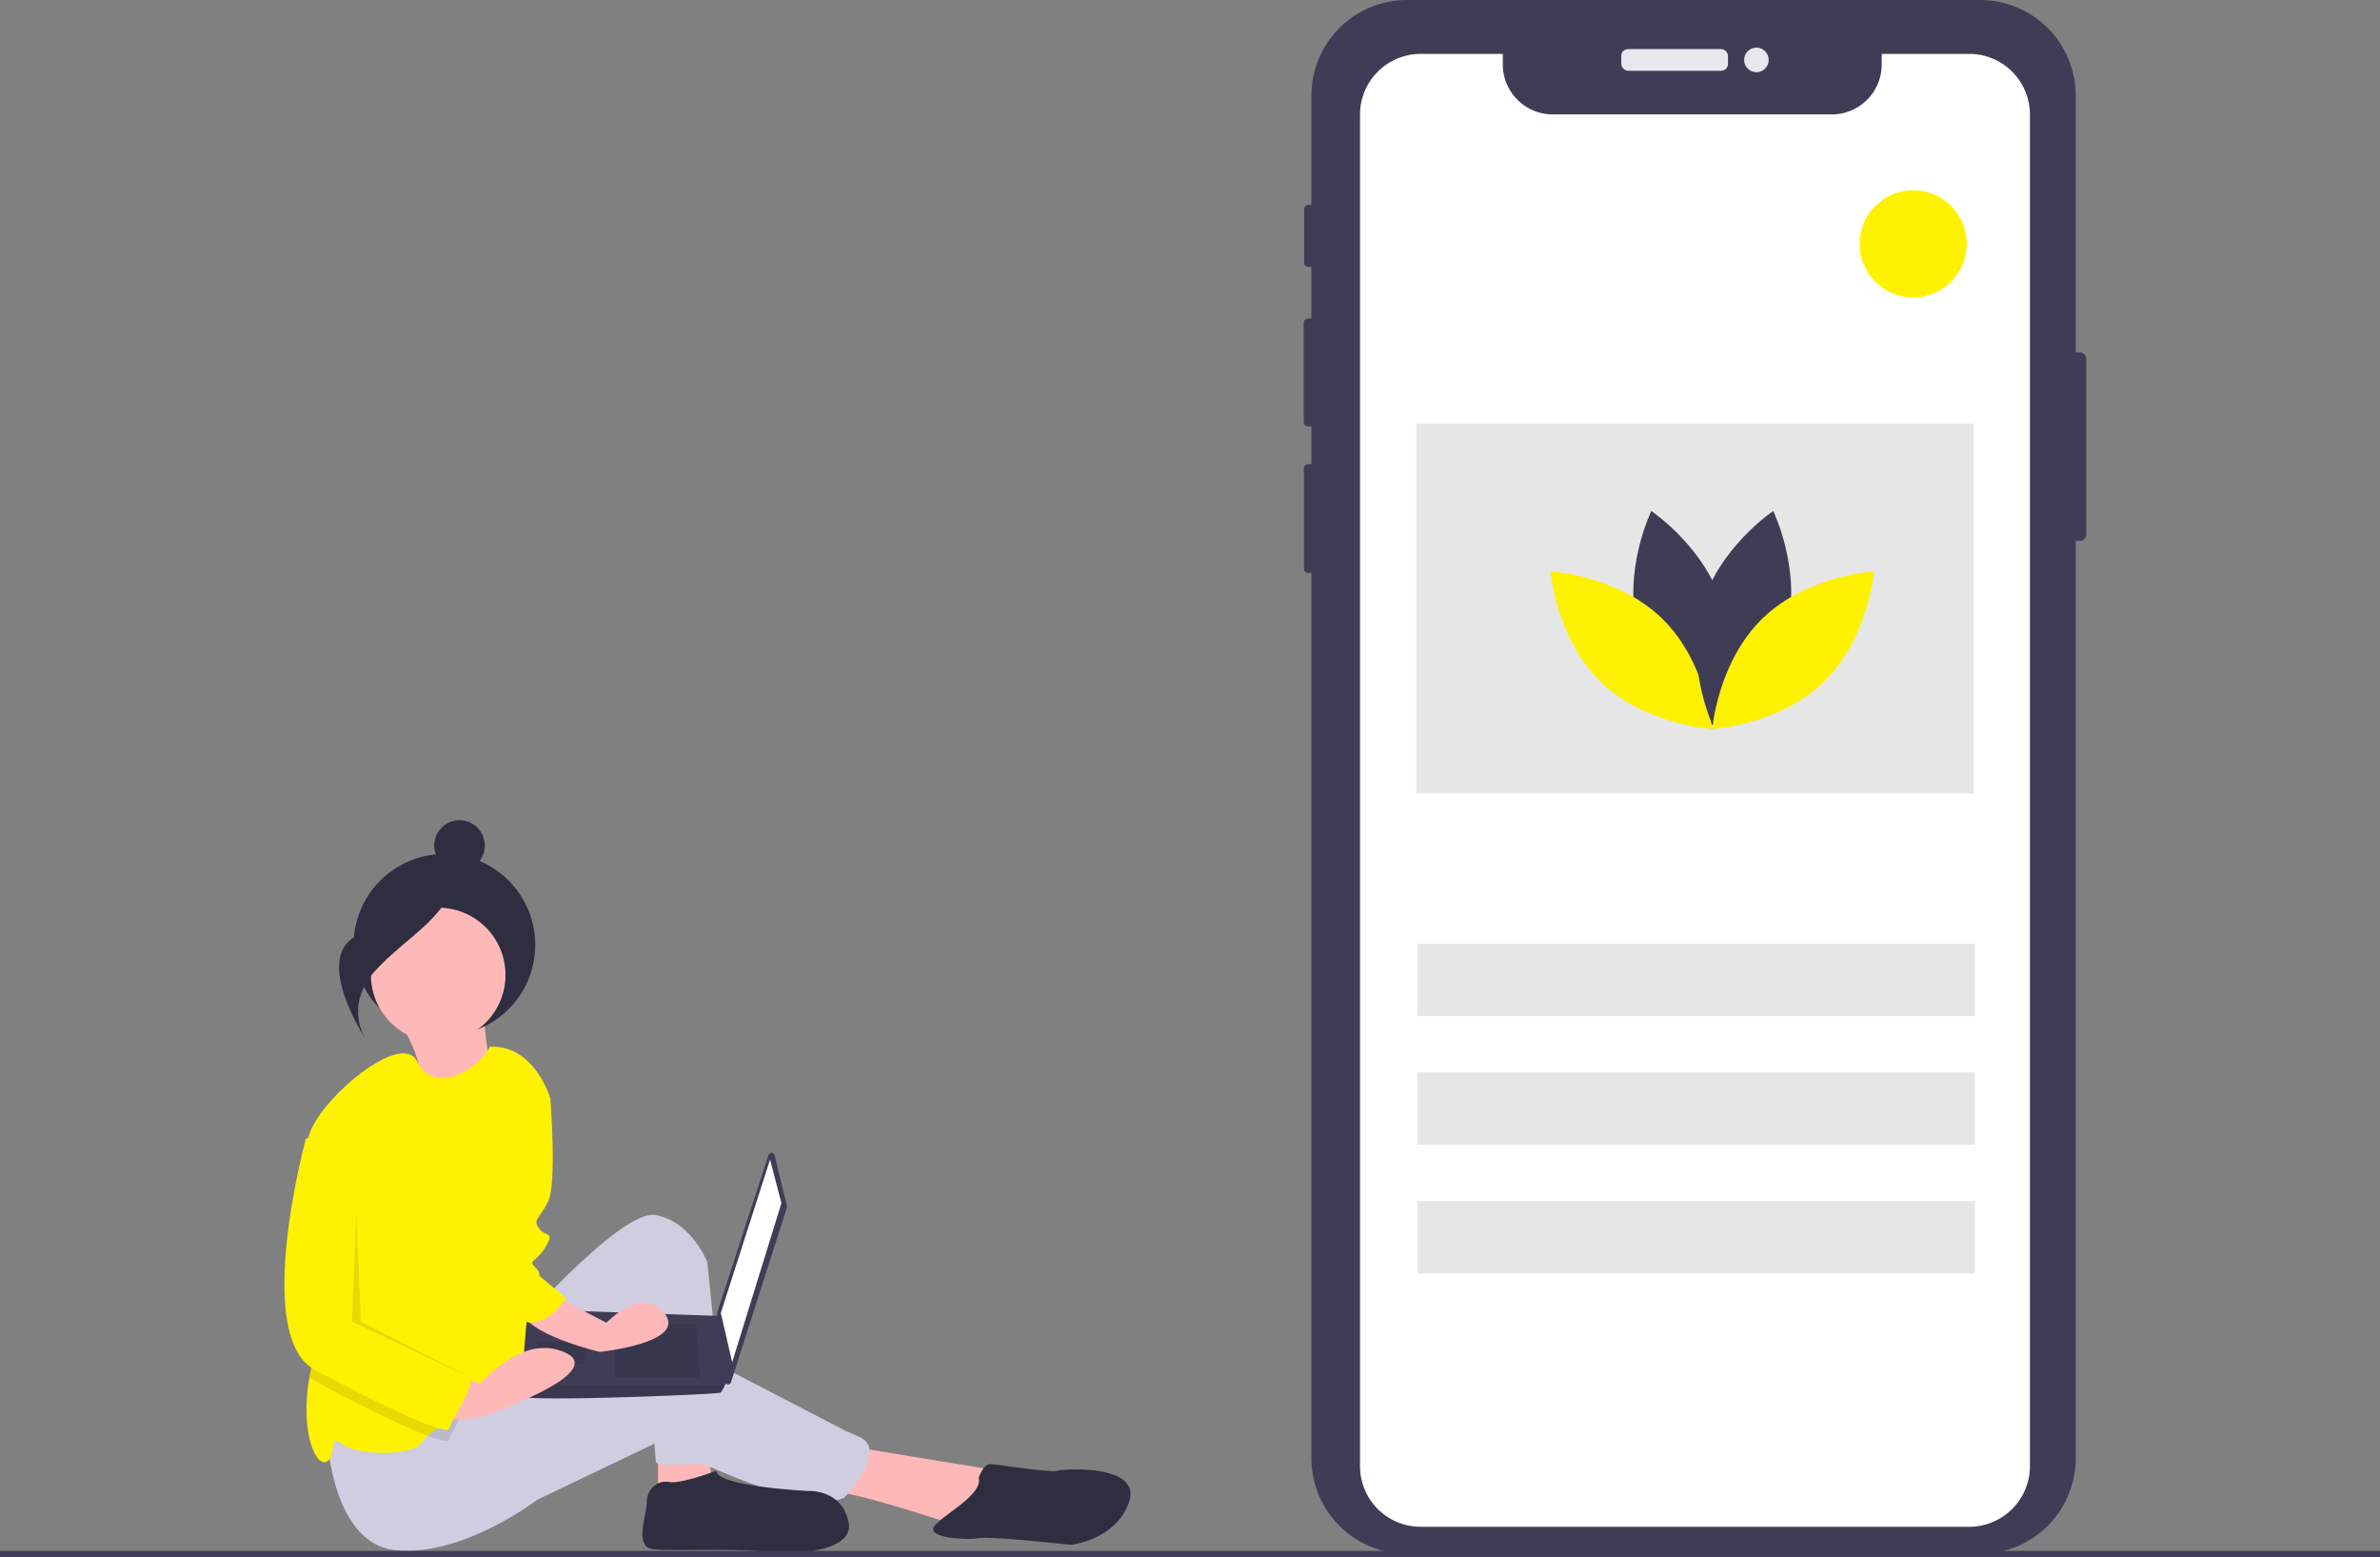 <svg data-name="Layer 1" xmlns="http://www.w3.org/2000/svg" width="888" height="580.723"><rect width="100%" height="100%" fill="#808080" stroke="none"/><path d="M148.558 380.085s10.805 17.136 6.946 21.776 28.95 4.756 28.95 4.756-4.928-24.928-3.478-30.665z" fill="#ffb8b8"/><circle cx="165.825" cy="352.416" r="33.88" fill="#2f2e41"/><path fill="#ffb8b8" d="M245.51 536.052v20.085l20.084-4.185-1.673-14.226-18.411-1.674zm71.132 3.348l56.07 9.205-14.227 20.921s-39.332-13.39-49.374-13.39 7.531-16.736 7.531-16.736z"/><path d="M189.44 499.23s41.844-48.537 55.233-46.026 19.248 17.574 19.248 17.574l7.531 74.48s-26.779 2.51-26.779 0-5.021-56.07-5.021-56.07-39.332 87.033-60.253 29.29z" fill="#d0cde1"/><path d="M121.656 531.868s.837 43.842 25.942 46.353 52.722-18.737 52.722-18.737l45.19-21.65s53.559 28.345 69.459 20.813c0 0 16.737-17.574 5.858-22.595s-.837 0-.837 0l-64.438-33.474s-12.553-3.347-34.31 5.858-51.049 13.39-51.049 13.39z" fill="#d0cde1"/><circle cx="163.498" cy="363.66" r="25.106" fill="#ffb8b8"/><path d="M199.483 433.956l-1.674 35.148s.837 46.027-6.694 49.374c-3.808 1.69-11.457 5.088-18.528 8.804-5.306 2.778-10.285 5.724-13.064 8.26a9.368 9.368 0 00-1.882 2.184c-3.348 5.858-25.106 5.02-30.127.837s-1.674 5.02-5.858 6.694c-4.05 1.624-9.666-11.649-6.226-31.465.108-.661.234-1.33.368-2.009 3.841-19.205-2.193-65.207-1.264-82.982a31.273 31.273 0 01.427-4.05c2.51-13.39 34.545-40.638 40.537-29.03 7.381 14.326 24.336 1.238 27.248-5.281 16.737-.837 22.595 19.247 22.595 19.247z" fill="#fff200"/><path d="M267.268 548.605s-13.39 5.021-17.574 4.184-8.368 2.51-8.368 7.532-5.021 16.737 2.51 17.574 38.496-.837 45.19 1.673c0 0 30.127.837 27.616-11.716s-15.063-11.715-15.063-11.715-34.31-1.674-34.31-7.532zm97.912 2.51s1.674-5.02 4.184-5.02 22.595 3.347 25.106 2.51 31.8-2.51 26.779 11.716-21.758 15.9-21.758 15.9-30.127-3.347-34.311-2.51-19.248 0-16.737-4.185 18.41-11.716 16.737-18.41z" fill="#2f2e41"/><path d="M289.005 430.913l4.59 18.938a1.183 1.183 0 01-.022.64l-20.826 65.081a1.183 1.183 0 01-2.302-.226l-2.881-25.354a1.183 1.183 0 01.05-.5l19.116-58.667a1.183 1.183 0 012.275.088z" fill="#3f3d56"/><path fill="#fff" d="M287.316 432.512l4.239 16.249-18.369 59.344-4.239-18.368 18.369-57.225z"/><path d="M194.768 520.821c.706 2.12 73.473-.706 74.18-1.413a15.335 15.335 0 001.554-2.825c.664-1.413 1.271-2.826 1.271-2.826l-2.826-22.876-72.06-2.557s-1.802 19.385-2.169 28.259a21.199 21.199 0 00.05 4.238z" fill="#3f3d56"/><path opacity=".1" d="M259.763 493.975l1.413 19.782h-31.791v-19.782h30.378zm-40.975 6.359l.19-.038-.897 8.515h-17.662v-8.477h18.369zm-24.02 20.487c.706 2.12 73.473-.706 74.18-1.413a15.335 15.335 0 001.554-2.825h-75.784a21.199 21.199 0 00.05 4.238z"/><circle cx="171.439" cy="315.379" r="9.442" fill="#2f2e41"/><path d="M168.6 325.656s-9.647 16.046-32.079 22.053-.183 39.715-.183 39.715-8.09-12.258 3.579-25.24 30.448-21.855 28.682-36.528z" fill="#2f2e41"/><path d="M172.587 527.282c-2.067 3.908-4.494 7.967-4.904 9.607-.276 1.113-3.34.469-8.16-1.347-9.665-3.657-26.419-12.034-42.051-20.411a13.202 13.202 0 01-2.042-1.34c.108-.66.234-1.33.368-2.008 3.841-19.205-2.193-65.207-1.264-82.982l7.122-2.377 14.226 13.39v56.906s36.822 20.085 39.332 21.758c1.28.854-.485 4.745-2.627 8.804z" opacity=".1"/><path d="M203.667 481.657l22.595 11.716s13.39-14.227 21.759-3.348-24.27 14.227-24.27 14.227-28.452-6.695-29.289-15.9 9.205-6.695 9.205-6.695zm-37.658 30.963l13.39 3.348s15.063-18.411 30.963-11.716-20.084 20.084-20.084 20.084-19.248 10.042-26.78 1.674 2.511-13.39 2.511-13.39z" fill="#ffb8b8"/><path d="M195.299 402.156c.837.837 10.042 7.531 10.042 7.531s2.51 31.8-.837 38.496-5.858 6.694-3.347 10.042 5.858.837 2.51 6.695-6.694 5.02-4.184 7.531 1.674 3.348 1.674 3.348l10.042 8.368s-6.161 9.813-13.96 9.091-14.493-38.38-14.493-38.38zm-73.643 20.084l-7.532 2.51s-20.084 73.644 3.348 86.197 49.374 25.105 50.21 21.758 10.043-16.737 7.532-18.411-39.332-21.758-39.332-21.758V435.63z" fill="#fff200"/><path opacity=".1" d="M132.953 452.785l-1.673 40.169 44.353 20.922-41.006-20.922-1.674-40.169z"/><path d="M778.4 133.76v65.68a2.296 2.296 0 01-2.29 2.29h-1.63v342.15a35.702 35.702 0 01-35.7 35.7H524.99a35.693 35.693 0 01-35.69-35.7V213.73h-1.18a1.618 1.618 0 01-1.62-1.61v-37.38a1.62 1.62 0 011.62-1.62h1.18v-14.08h-1.19a1.696 1.696 0 01-1.69-1.7v-36.87a1.694 1.694 0 011.69-1.69h1.19V99.56h-1.21a1.498 1.498 0 01-1.5-1.5V77.94a1.507 1.507 0 011.5-1.51h1.21V35.69A35.691 35.691 0 01524.99 0h213.79a35.7 35.7 0 0135.7 35.69v95.78h1.63a2.296 2.296 0 012.29 2.29z" fill="#3f3d56"/><rect x="604.903" y="18.307" width="39.823" height="8.086" rx="2.542" fill="#e6e8ec"/><circle cx="655.335" cy="22.35" r="4.587" fill="#e6e8ec"/><path d="M757.385 42.75v504.09a22.65 22.65 0 01-22.65 22.64h-204.65a22.61 22.61 0 01-22.65-22.64V42.75a22.65 22.65 0 0122.65-22.65h30.63v3.93a18.65 18.65 0 0018.65 18.65h104.08a18.65 18.65 0 0018.65-18.65V20.1h32.64a22.643 22.643 0 0122.65 22.65z" fill="#fff"/><path fill="#e6e6e6" d="M528.827 351.959h208v27h-208zm0 48h208v27h-208zm0 48h208v27h-208z"/><circle cx="713.827" cy="90.959" r="20" fill="#fff200"/><path fill="#e6e6e6" d="M528.41 157.959h208v138h-208z"/><path d="M611.235 235.55c6.074 22.45 26.876 36.354 26.876 36.354s10.955-22.495 4.882-44.945-26.875-36.354-26.875-36.354-10.956 22.495-4.883 44.945z" fill="#3f3d56"/><path d="M620.16 230.725c16.664 16.223 18.7 41.16 18.7 41.16s-24.984-1.364-41.649-17.586-18.7-41.16-18.7-41.16 24.984 1.363 41.648 17.586z" fill="#fff200"/><path d="M666.484 235.55c-6.073 22.45-26.875 36.354-26.875 36.354s-10.955-22.495-4.882-44.945 26.875-36.354 26.875-36.354 10.955 22.495 4.882 44.945z" fill="#3f3d56"/><path d="M657.56 230.725c-16.665 16.223-18.7 41.16-18.7 41.16s24.983-1.364 41.648-17.586 18.7-41.16 18.7-41.16-24.983 1.363-41.648 17.586z" fill="#fff200"/><path fill="#3f3d56" d="M0 578.483h888v2.241H0z"/></svg>